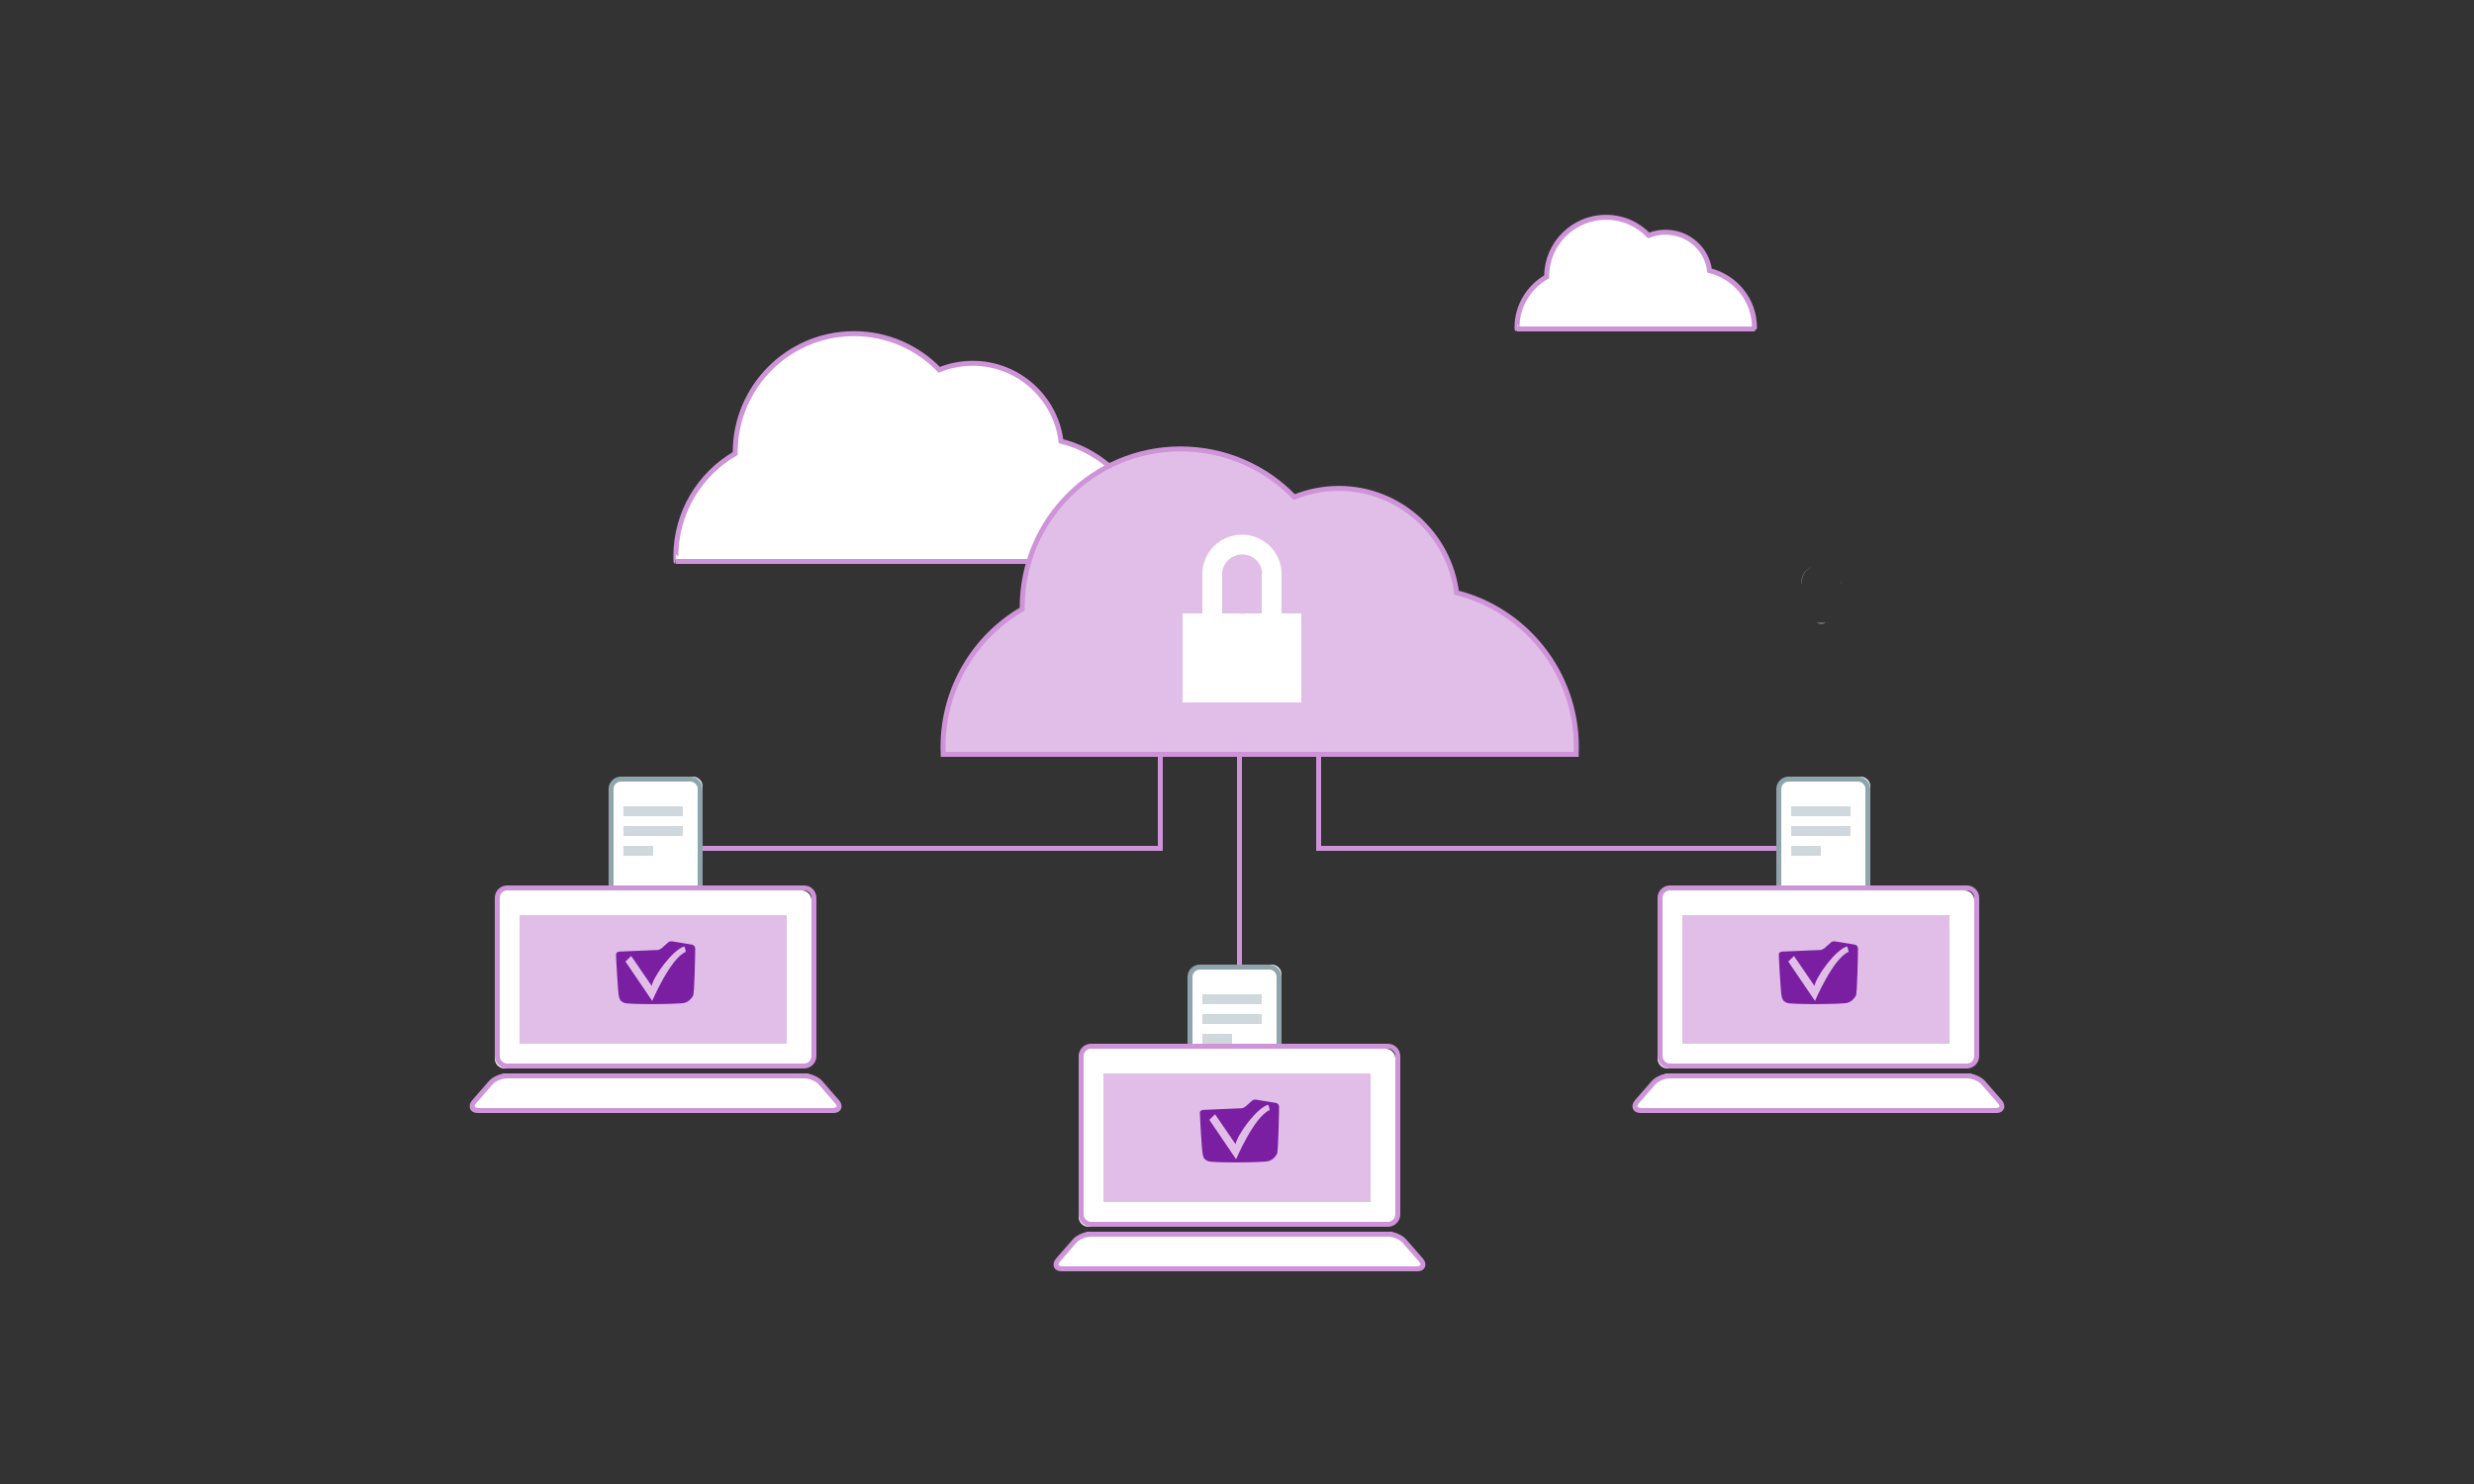 <?xml version="1.0" encoding="utf-8"?>
<!-- Generator: Adobe Illustrator 16.0.0, SVG Export Plug-In . SVG Version: 6.00 Build 0)  -->
<!DOCTYPE svg PUBLIC "-//W3C//DTD SVG 1.1//EN" "http://www.w3.org/Graphics/SVG/1.1/DTD/svg11.dtd">
<svg version="1.1" xmlns="http://www.w3.org/2000/svg" xmlns:xlink="http://www.w3.org/1999/xlink" x="0px" y="0px" width="500px"
	 height="300px" viewBox="0 0 500 300" style="enable-background:new 0 0 500 300;" xml:space="preserve">
<rect x="0" y="0" width="500" height="300" fill="#333333" stroke="none"/>
<g id="圖層_1">
	<g id="doc06" opacity="0"><!--doc1-->
		<g>
			<path style="fill:#FFFFFF;" d="M306.606,125.365c0.153,1.089-0.612,2.106-1.701,2.26l-31.687,4.468
				c-1.089,0.153-2.106-0.612-2.26-1.701l-6.144-43.569c-0.153-1.089,0.612-2.106,1.701-2.26l31.687-4.468
				c1.089-0.154,2.106,0.612,2.26,1.701L306.606,125.365z"/>
			<path style="fill:none;stroke:#90A4AE;stroke-miterlimit:10;" d="M306.606,125.365c0.153,1.089-0.612,2.106-1.701,2.26
				l-31.687,4.468c-1.089,0.153-2.106-0.612-2.26-1.701l-6.144-43.569c-0.153-1.089,0.612-2.106,1.701-2.26l31.687-4.468
				c1.089-0.154,2.106,0.612,2.26,1.701L306.606,125.365z"/>
		</g>
		
			<rect x="270.76" y="88.257" transform="matrix(0.99 -0.14 0.14 0.99 -9.831 40.358)" style="fill:#CFD8DC;" width="24.001" height="4"/>
		
			<rect x="272.017" y="97.169" transform="matrix(0.99 -0.14 0.14 0.99 -11.063 40.623)" style="fill:#CFD8DC;" width="24" height="4"/>
		
			<rect x="273.322" y="106.778" transform="matrix(0.99 -0.14 0.14 0.99 -12.444 40.211)" style="fill:#CFD8DC;" width="14" height="4"/>
	</g>
	<g id="doc05" opacity="0">
		<g>
			<path style="fill:#FFFFFF;" d="M308.445,129.402c-0.154,1.09-1.172,1.854-2.262,1.7l-31.683-4.492
				c-1.089-0.154-1.854-1.171-1.7-2.261l6.176-43.564c0.154-1.089,1.172-1.854,2.262-1.699l31.683,4.491
				c1.089,0.154,1.854,1.172,1.7,2.261L308.445,129.402z"/>
			<path style="fill:none;stroke:#90A4AE;stroke-miterlimit:10;" d="M308.445,129.402c-0.154,1.09-1.172,1.854-2.262,1.7
				l-31.683-4.492c-1.089-0.154-1.854-1.171-1.7-2.261l6.176-43.564c0.154-1.089,1.172-1.854,2.262-1.699l31.683,4.491
				c1.089,0.154,1.854,1.172,1.7,2.261L308.445,129.402z"/>
		</g>
		
			<rect x="283.266" y="87.059" transform="matrix(0.99 0.14 -0.14 0.99 15.421 -40.556)" style="fill:#CFD8DC;" width="24" height="4"/>
		
			<rect x="282.003" y="95.97" transform="matrix(0.99 0.14 -0.14 0.99 16.659 -40.291)" style="fill:#CFD8DC;" width="24" height="4"/>
		
			<rect x="280.789" y="104.179" transform="matrix(0.99 0.14 -0.14 0.99 17.749 -39.337)" style="fill:#CFD8DC;" width="14.001" height="4.001"/>
	</g>
	<g id="doc04" opacity="0">
		<g>
			<path style="fill:#FFFFFF;" d="M307,131c0,1.104-0.896,2-2,2h-32c-1.104,0-2-0.896-2-2V87c0-1.104,0.896-2,2-2h32
				c1.104,0,2,0.896,2,2V131z"/>
			<path style="fill:none;stroke:#90A4AE;stroke-miterlimit:10;" d="M306.5,131.5c0,1.104-0.896,2-2,2h-32c-1.104,0-2-0.896-2-2v-44
				c0-1.104,0.896-2,2-2h32c1.104,0,2,0.896,2,2V131.5z"/>
		</g>
		<rect x="276" y="91" style="fill:#CFD8DC;" width="24" height="4"/>
		<rect x="276" y="100" style="fill:#CFD8DC;" width="24" height="4"/>
		<rect x="276" y="109" style="fill:#CFD8DC;" width="14" height="4"/>
	</g>
	<!--cloud-->
	<path style="fill:#FFFFFF;stroke:#CE93D8;stroke-miterlimit:10;" d="M232.586,112.502c0,0.314-0.008,0.998-0.023,0.998h-95.955
		c-0.014,0-0.021-0.684-0.021-0.998c0-8.887,4.83-16.665,12.008-20.813c0-0.075-0.008-0.158-0.008-0.232
		c0-13.253,10.748-24.008,24-24.008c6.771,0,12.877,2.802,17.242,7.309c2.084-0.84,4.365-1.314,6.758-1.314
		c9.172,0,16.732,6.884,17.85,15.749C224.861,91.811,232.586,101.267,232.586,112.502z"/>
	<!--cloud-->
	
	<path  id="c02"  style="fill:#FFFFFF;stroke:#CE93D8;stroke-miterlimit:10;" d="M354.586,66.24c0,0.157-0.004,0.26-0.012,0.26h-47.977
		c-0.008,0-0.012-0.103-0.012-0.26c0-4.443,2.414-8.212,6.004-10.286c0-0.038-0.004-0.02-0.004-0.057
		c0-6.626,5.373-11.974,12-11.974c3.387,0,6.438,1.415,8.621,3.669c1.043-0.42,2.182-0.65,3.379-0.65
		c4.586,0,8.365,3.327,8.924,7.759C350.723,56.011,354.586,60.623,354.586,66.24z"/>
	



	<!--cloud-->
	<path style="fill:#E1BEE7;stroke:#CE93D8;stroke-miterlimit:10;" d="M318.586,150.984c0,0.42-0.01,0.516-0.031,1.516H190.615
		c-0.02-1-0.029-1.096-0.029-1.516c0-11.85,6.439-22.313,16.01-27.843c0-0.101-0.01-0.257-0.01-0.356
		c0-17.67,14.33-32.033,32-32.033c9.029,0,17.17,3.724,22.99,9.733c2.779-1.12,5.818-1.758,9.01-1.758
		c12.23,0,22.309,9.269,23.799,21.088C308.285,123.306,318.586,136.004,318.586,150.984z"/>
	<path style="fill:#E1BEE7;" d="M369.066,125.969c-0.32,0.04-0.65,0.06-0.98,0.06s-0.66-0.02-0.98-0.06H369.066z"/>
	<path style="fill:#E1BEE7;" d="M366.326,114.47c-1.301,0.65-2.201,1.53-2.221,3.53h-0.02
		C364.086,116,365.006,115.11,366.326,114.47z"/>
	<path style="fill:#E1BEE7;" d="M369.066,125.969c-0.32,0.04-0.65,0.06-0.98,0.06s-0.66-0.02-0.98-0.06H369.066z"/>
	<path style="fill:#E1BEE7;" d="M371.906,116.799c-0.102-0.311-0.24-0.61-0.4-0.88C371.676,116.188,371.805,116.488,371.906,116.799
		z"/>
	<path style="fill:#E1BEE7;" d="M372.105,117.969h-0.02c0-0.2-0.02-0.4-0.041-0.6C372.086,117.568,372.105,117.769,372.105,117.969z
		"/>
	<path style="fill:#E1BEE7;" d="M366.326,114.47c-1.301,0.65-2.201,1.53-2.221,3.53h-0.02
		C364.086,116,365.006,115.11,366.326,114.47z"/>
	<path style="fill:#E1BEE7;" d="M369.066,125.969c-0.32,0.04-0.65,0.06-0.98,0.06s-0.66-0.02-0.98-0.06H369.066z"/>
	<path style="fill:#FFFFFF;" d="M259,124v-7.976c0-4.391-3.6-7.941-8-7.941s-8,3.551-8,7.941V124h-4v18h24v-18H259z M255,116v8
		h-2.934c-0.32,0-0.65,0.059-0.98,0.059s-0.66-0.059-0.98-0.059H247v-7.976c0-1.551,0.963-2.891,2.283-3.531
		c0.299-0.148,0.641-0.26,0.98-0.33c0.26-0.049,0.542-0.08,0.812-0.08c0.41,0,0.825,0.061,1.204,0.182
		c0.24,0.08,0.483,0.17,0.704,0.289c0.34,0.189,0.649,0.42,0.921,0.68c0.229,0.221,0.431,0.471,0.601,0.74s0.3,0.57,0.401,0.881
		c0.059,0.189,0.1,0.356,0.139,0.558c0.041,0.199,0.061,0.588,0.061,0.588H255z"/>
	<polyline style="fill:none;stroke:#CE93D8;stroke-miterlimit:10;" points="132.5,180 132.5,171.5 234.5,171.5 234.5,153 	"/>
	<polyline style="fill:none;stroke:#CE93D8;stroke-miterlimit:10;" points="368.5,180 368.5,171.5 266.5,171.5 266.5,153 	"/>
	<line style="fill:none;stroke:#CE93D8;stroke-miterlimit:10;" x1="250.5" y1="211" x2="250.5" y2="152"/>
	<g id="doc01" x="0" y="0"  >
		<g>
			<path style="fill:#FFFFFF;" d="M142,179c0,1.104-0.896,2-2,2h-14c-1.104,0-2-0.896-2-2v-20c0-1.104,0.896-2,2-2h14
				c1.104,0,2,0.896,2,2V179z"/>
			<path style="fill:none;stroke:#90A4AE;stroke-miterlimit:10;" d="M141.5,179.5c0,1.104-0.896,2-2,2h-14c-1.104,0-2-0.896-2-2v-20
				c0-1.104,0.896-2,2-2h14c1.104,0,2,0.896,2,2V179.5z"/>
		</g>
		<rect x="126" y="163" style="fill:#CFD8DC;" width="12" height="2"/>
		<rect x="126" y="167" style="fill:#CFD8DC;" width="12" height="2"/>
		<rect x="126" y="171" style="fill:#CFD8DC;" width="6" height="2"/>
	</g>
	<g id="doc02">
		<g>
			<path style="fill:#FFFFFF;" d="M259,217c0,1.104-0.896,2-2,2h-14c-1.104,0-2-0.896-2-2v-20c0-1.104,0.896-2,2-2h14
				c1.104,0,2,0.896,2,2V217z"/>
			<path style="fill:none;stroke:#90A4AE;stroke-miterlimit:10;" d="M258.5,217.5c0,1.104-0.896,2-2,2h-14c-1.104,0-2-0.896-2-2v-20
				c0-1.104,0.896-2,2-2h14c1.104,0,2,0.896,2,2V217.5z"/>
		</g>
		<rect x="243" y="201" style="fill:#CFD8DC;" width="12" height="2"/>
		<rect x="243" y="205" style="fill:#CFD8DC;" width="12" height="2"/>
		<rect x="243" y="209" style="fill:#CFD8DC;" width="6" height="2"/>
	</g>
	<g id="doc03">
		<g>
			<path style="fill:#FFFFFF;" d="M378,179c0,1.104-0.896,2-2,2h-14c-1.104,0-2-0.896-2-2v-20c0-1.104,0.896-2,2-2h14
				c1.104,0,2,0.896,2,2V179z"/>
			<path style="fill:none;stroke:#90A4AE;stroke-miterlimit:10;" d="M377.5,179.5c0,1.104-0.896,2-2,2h-14c-1.104,0-2-0.896-2-2v-20
				c0-1.104,0.896-2,2-2h14c1.104,0,2,0.896,2,2V179.5z"/>
		</g>
		<rect x="362" y="163" style="fill:#CFD8DC;" width="12" height="2"/>
		<rect x="362" y="167" style="fill:#CFD8DC;" width="12" height="2"/>
		<rect x="362" y="171" style="fill:#CFD8DC;" width="6" height="2"/>
	</g>
	<g>
		<g>
			<g>
				<path style="fill:#FFFFFF;" d="M164,214c0,1.104-0.896,2-2,2h-60c-1.104,0-2-0.896-2-2v-32c0-1.104,0.896-2,2-2h60
					c1.104,0,2,0.896,2,2V214z"/>
				<path style="fill:none;stroke:#CE93D8;stroke-miterlimit:10;" d="M164.5,213.5c0,1.104-0.896,2-2,2h-60c-1.104,0-2-0.896-2-2
					v-32c0-1.104,0.896-2,2-2h60c1.104,0,2,0.896,2,2V213.5z"/>
			</g>
			<g>
				<path style="fill:#FFFFFF;" d="M169.206,222.514c0.712,0.839,0.394,1.486-0.706,1.486h-72c-1.1,0-1.418-0.647-0.706-1.486
					l3.35-3.969c0.712-0.839,2.194-1.545,3.294-1.545h60.125c1.1,0,2.582,0.706,3.294,1.545L169.206,222.514z"/>
				<path style="fill:none;stroke:#CE93D8;stroke-miterlimit:10;" d="M169.206,222.764c0.712,0.839,0.394,1.736-0.706,1.736h-72
					c-1.1,0-1.418-0.897-0.706-1.736l3.35-3.844c0.712-0.839,2.194-1.42,3.294-1.42h60.125c1.1,0,2.582,0.581,3.294,1.42
					L169.206,222.764z"/>
			</g>
			<rect x="105" y="185" style="fill:#E1BEE7;" width="54" height="26"/>
		</g>
		<g>
			<g>
				<path style="fill:#7B1FA2;" d="M139.854,190.961c0,0-3.631-0.6-4.025-0.666c-0.393-0.064-0.705,0.143-0.705,0.143l-1.451,1.296
					l-0.594,0.301l-7.822,0.331c0,0-0.75,0.021-0.756,0.565c-0.008,0.545,0.383,7.761,0.57,8.46
					c0.188,0.697,0.242,0.967,1.063,1.344c0.818,0.375,11.141,0.295,12.188,0c1.051-0.296,1.416-0.979,1.734-1.397
					c0.32-0.419,0.432-8.681,0.445-9.487C140.512,191.043,139.854,190.961,139.854,190.961z M131.814,202.344l-5.404-7.966
					l1.154-1.121c0,0,2.959,4.329,4.143,6.05c0.375-1.936,4.219-7.284,6.586-7.982c0.133,0.322,0.295,0.698,0.295,1.103
					C135.48,193.723,131.814,202.344,131.814,202.344z"/>
			</g>
		</g>
	</g>
	<g>
		<g>
			<g>
				<path style="fill:#FFFFFF;" d="M282,246c0,1.104-0.896,2-2,2h-60c-1.104,0-2-0.896-2-2v-32c0-1.104,0.896-2,2-2h60
					c1.104,0,2,0.896,2,2V246z"/>
				<path style="fill:none;stroke:#CE93D8;stroke-miterlimit:10;" d="M282.5,245.5c0,1.104-0.896,2-2,2h-60c-1.104,0-2-0.896-2-2
					v-32c0-1.104,0.896-2,2-2h60c1.104,0,2,0.896,2,2V245.5z"/>
			</g>
			<g>
				<path style="fill:#FFFFFF;" d="M287.206,254.514c0.712,0.839,0.394,1.486-0.706,1.486h-72c-1.1,0-1.418-0.647-0.706-1.486
					l3.35-3.969c0.712-0.839,2.194-1.545,3.294-1.545h60.125c1.1,0,2.582,0.706,3.294,1.545L287.206,254.514z"/>
				<path style="fill:none;stroke:#CE93D8;stroke-miterlimit:10;" d="M287.206,254.764c0.712,0.839,0.394,1.736-0.706,1.736h-72
					c-1.1,0-1.418-0.897-0.706-1.736l3.35-3.844c0.712-0.839,2.194-1.42,3.294-1.42h60.125c1.1,0,2.582,0.581,3.294,1.42
					L287.206,254.764z"/>
			</g>
			<rect x="223" y="217" style="fill:#E1BEE7;" width="54" height="26"/>
		</g>
		<g>
			<g>
				<path style="fill:#7B1FA2;" d="M257.854,222.961c0,0-3.631-0.6-4.025-0.666c-0.393-0.064-0.705,0.143-0.705,0.143l-1.451,1.296
					l-0.594,0.301l-7.822,0.331c0,0-0.75,0.021-0.756,0.565c-0.008,0.545,0.383,7.761,0.57,8.46
					c0.188,0.697,0.242,0.967,1.063,1.344c0.818,0.375,11.141,0.295,12.188,0c1.051-0.296,1.416-0.979,1.734-1.397
					c0.32-0.419,0.432-8.681,0.445-9.487C258.512,223.043,257.854,222.961,257.854,222.961z M249.814,234.344l-5.404-7.966
					l1.154-1.121c0,0,2.959,4.329,4.143,6.05c0.375-1.936,4.219-7.284,6.586-7.982c0.133,0.322,0.295,0.698,0.295,1.103
					C253.48,225.723,249.814,234.344,249.814,234.344z"/>
			</g>
		</g>
	</g>
	<g>
		<g>
			<g>
				<path style="fill:#FFFFFF;" d="M399,214c0,1.104-0.896,2-2,2h-60c-1.104,0-2-0.896-2-2v-32c0-1.104,0.896-2,2-2h60
					c1.104,0,2,0.896,2,2V214z"/>
				<path style="fill:none;stroke:#CE93D8;stroke-miterlimit:10;" d="M399.5,213.5c0,1.104-0.896,2-2,2h-60c-1.104,0-2-0.896-2-2
					v-32c0-1.104,0.896-2,2-2h60c1.104,0,2,0.896,2,2V213.5z"/>
			</g>
			<g>
				<path style="fill:#FFFFFF;" d="M404.206,222.514c0.712,0.839,0.394,1.486-0.706,1.486h-72c-1.1,0-1.418-0.647-0.706-1.486
					l3.35-3.969c0.712-0.839,2.194-1.545,3.294-1.545h60.125c1.1,0,2.582,0.706,3.294,1.545L404.206,222.514z"/>
				<path style="fill:none;stroke:#CE93D8;stroke-miterlimit:10;" d="M404.206,222.764c0.712,0.839,0.394,1.736-0.706,1.736h-72
					c-1.1,0-1.418-0.897-0.706-1.736l3.35-3.844c0.712-0.839,2.194-1.42,3.294-1.42h60.125c1.1,0,2.582,0.581,3.294,1.42
					L404.206,222.764z"/>
			</g>
			<rect x="340" y="185" style="fill:#E1BEE7;" width="54" height="26"/>
		</g>
		<g>
			<g>
				<path style="fill:#7B1FA2;" d="M374.854,190.961c0,0-3.631-0.6-4.025-0.666c-0.393-0.064-0.705,0.143-0.705,0.143l-1.451,1.296
					l-0.594,0.301l-7.822,0.331c0,0-0.75,0.021-0.756,0.565c-0.008,0.545,0.383,7.761,0.57,8.46
					c0.188,0.697,0.242,0.967,1.063,1.344c0.818,0.375,11.141,0.295,12.188,0c1.051-0.296,1.416-0.979,1.734-1.397
					c0.32-0.419,0.432-8.681,0.445-9.487C375.512,191.043,374.854,190.961,374.854,190.961z M366.814,202.344l-5.404-7.966
					l1.154-1.121c0,0,2.959,4.329,4.143,6.05c0.375-1.936,4.219-7.284,6.586-7.982c0.133,0.322,0.295,0.698,0.295,1.103
					C370.48,193.723,366.814,202.344,366.814,202.344z"/>
			</g>
		</g>
	</g>
</g>
<g id="ai2html-settings">
</g>
	<animateTransform id="a01" dur="5s" attributeName="transform"  type="translate" from="0,0" to="-60,0" xlink:href="#c02" begin="0;a02.end"/>
	<animateTransform id="a02" dur="5s" attributeName="transform"  type="translate" from="-60,0" to="0,0"  xlink:href="#c02" begin="a01.end" />

	<animateTransform id="a03" dur="5s" attributeName="transform"  type="translate" from="0,0" to="100,0"  xlink:href="#doc01" begin="0;a05.end"  />
	<animateTransform id="a04" dur="1s" attributeName="transform"  type="translate" from="100,0" to="100,-20"  xlink:href="#doc01" begin="a03.end" />
	<animate id="a05" dur="1s" attributeName="opacity" from="1" to="0" begin="a03.end" xlink:href="#doc01"  />

	<animateTransform id="a06" dur="5s" attributeName="transform"  type="translate" from="0,0" to="-100,0"  xlink:href="#doc03" begin="1;a08.end"  />
	<animateTransform id="a07" dur="1s" attributeName="transform"  type="translate" from="-100,0" to="-100,-20"  xlink:href="#doc03" begin="a06.end" />
	<animate id="a08" dur="1s" attributeName="opacity" from="1" to="0" begin="a06.end" xlink:href="#doc03"  />

	<animateTransform id="a09" dur="3s" attributeName="transform"  type="translate" from="0,0" to="0,-50"  xlink:href="#doc02" begin="2;a10.end"  />
	<animate id="a10" dur="1s" attributeName="opacity" from="1" to="0" begin="a09.end-1" xlink:href="#doc02"  />

	<animate id="a11" dur="1s" attributeName="opacity" from="0" to="1" begin="a05.end" xlink:href="#doc04" fill="freeze" restart="never" />
	<animate id="a12" dur="1s" attributeName="opacity" from="0" to="1" begin="a08.end" xlink:href="#doc05" fill="freeze" restart="never" />
	<animate id="a13" dur="1s" attributeName="opacity" from="0" to="1" begin="a10.end" xlink:href="#doc06" fill="freeze" restart="never" />	

</svg>
